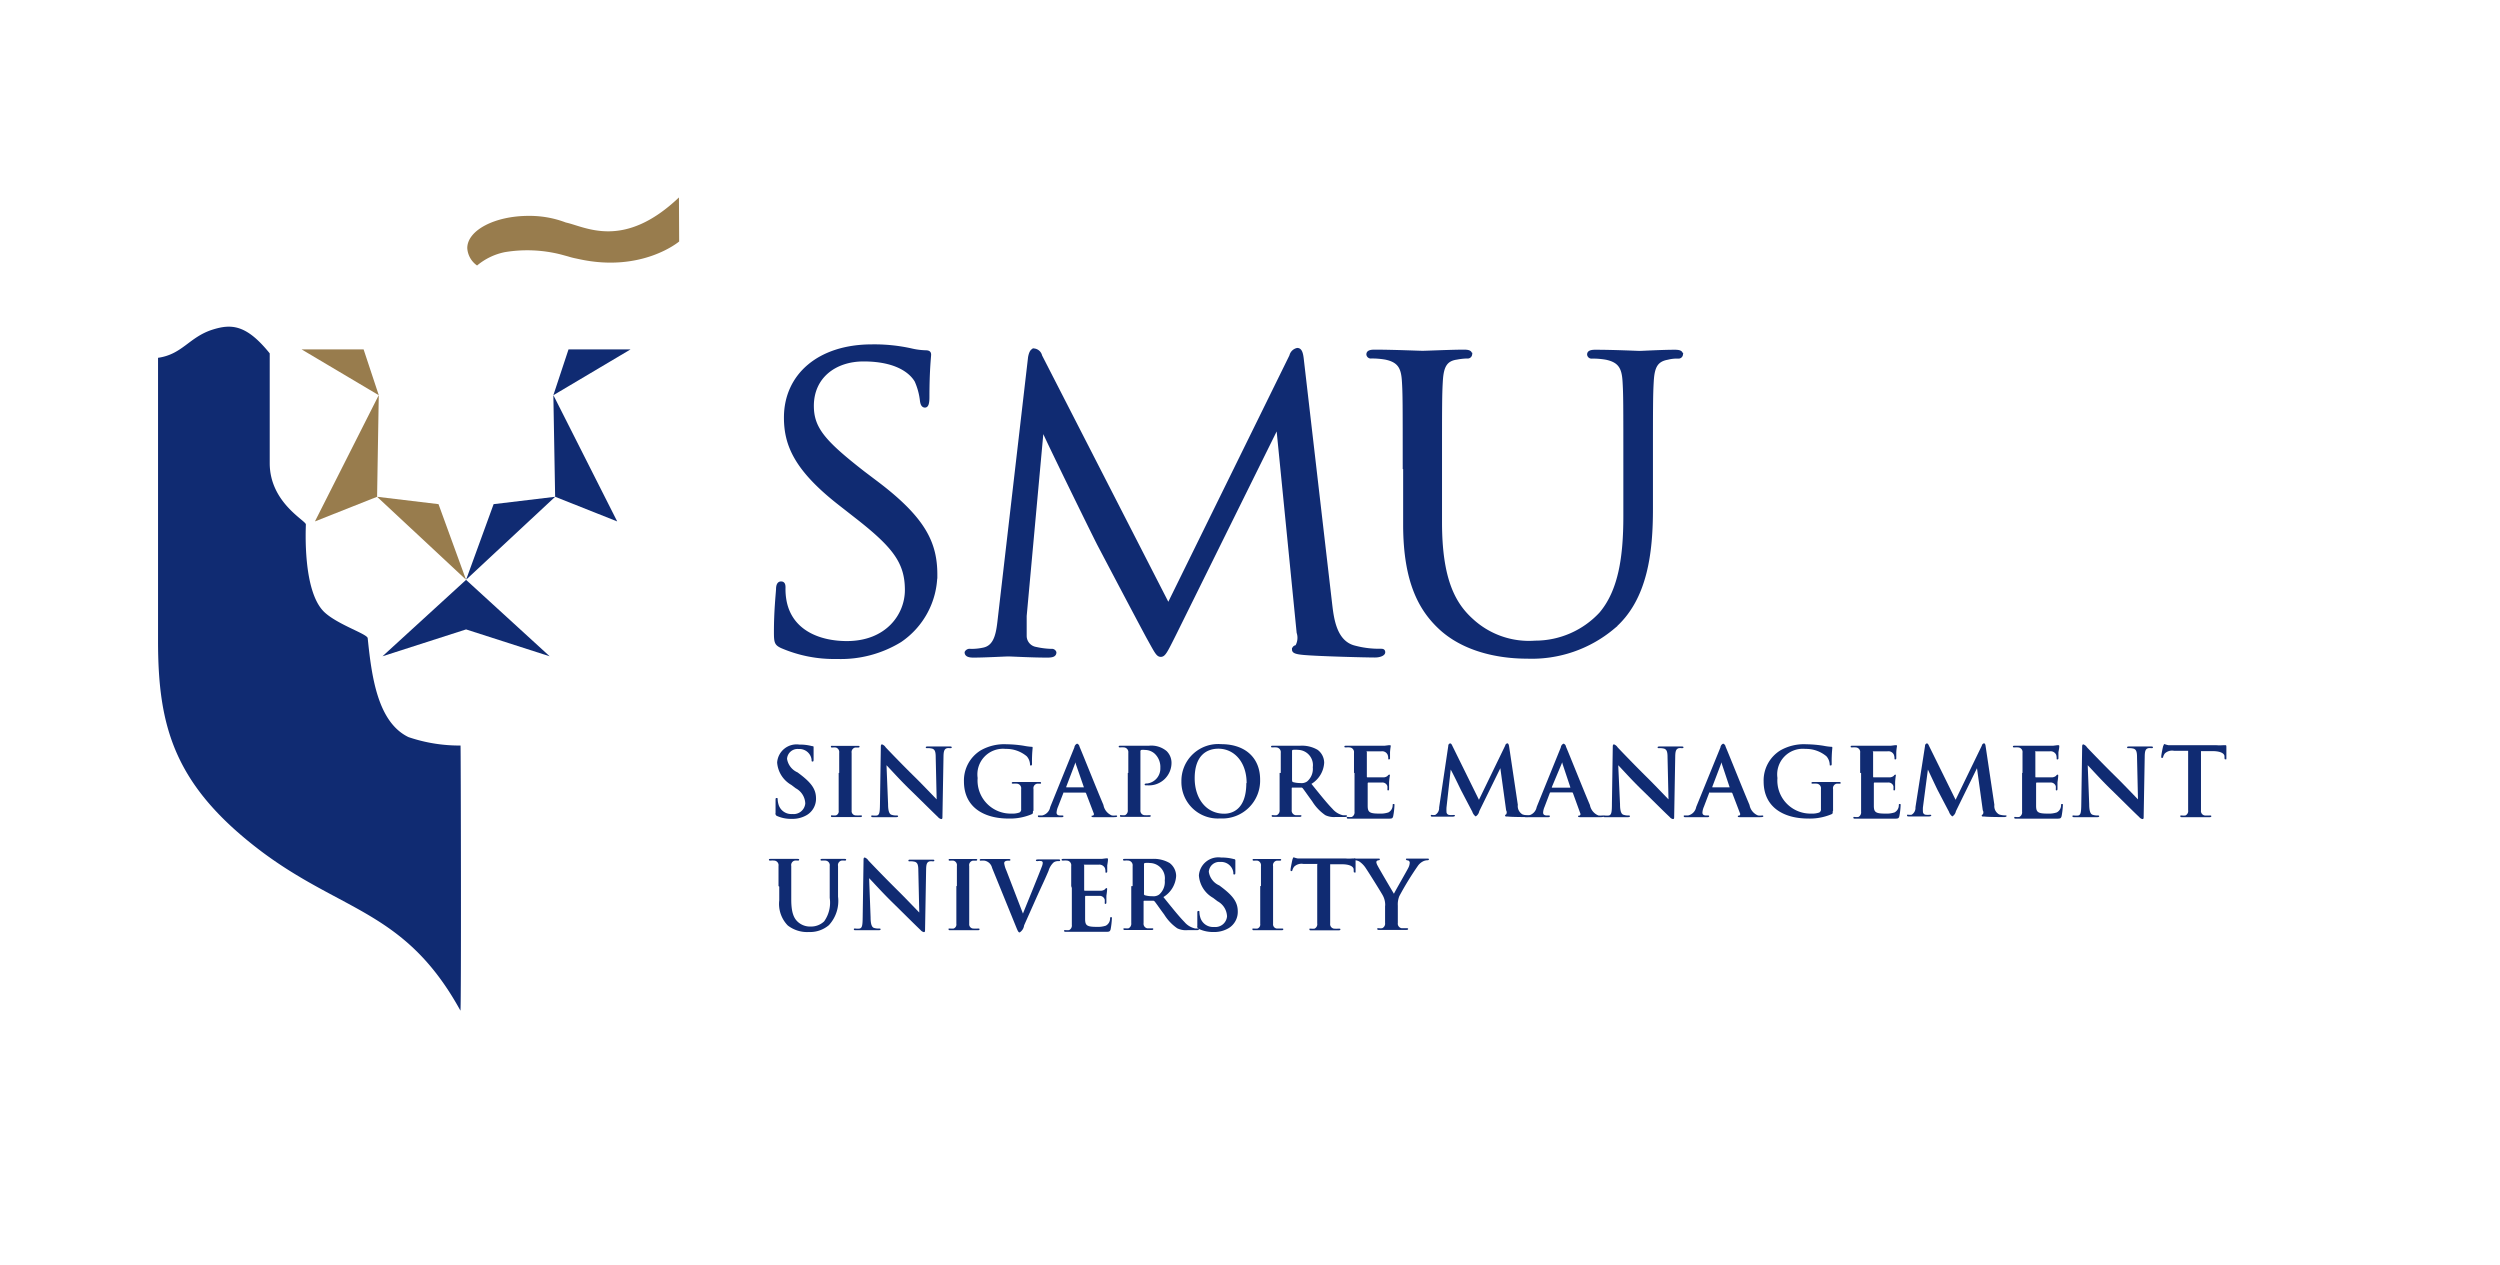 <svg id="Layer_1" data-name="Layer 1" xmlns="http://www.w3.org/2000/svg" viewBox="0 0 237.28 120.1"><defs><style>.cls-1{fill:none;}.cls-2,.cls-3{fill:#102b72;}.cls-2{stroke:#102b72;stroke-width:0.31px;}.cls-4{fill:#987c4d;}</style></defs><title>SMU_logo</title><rect class="cls-1" width="237.28" height="120.1"/><path class="cls-2" d="M371.91,242.91c-0.55-.26-0.59-0.41-0.59-1.43,0-1.89.16-3.39,0.2-4,0-.42.12-0.6,0.32-0.6s0.27,0.12.27,0.42a6.14,6.14,0,0,0,.12,1.39c0.59,2.79,3.21,3.85,5.86,3.85,3.8,0,5.66-2.6,5.66-5,0-2.6-1.15-4.11-4.55-6.79l-1.79-1.4c-4.2-3.28-5.14-5.62-5.14-8.18,0-4,3.17-6.79,8.2-6.79a16.21,16.21,0,0,1,3.68.37,6.72,6.72,0,0,0,1.39.19c0.31,0,.39.08,0.39,0.26s-0.16,1.44-.16,4c0,0.6-.08.87-0.27,0.87s-0.28-.19-0.32-0.49a6.39,6.39,0,0,0-.51-1.89c-0.24-.41-1.3-2-5-2-2.73,0-4.87,1.62-4.87,4.37,0,2.15,1.11,3.43,4.83,6.33l1.11,0.84c4.68,3.5,5.78,5.84,5.78,8.86a7.68,7.68,0,0,1-3.37,6.26,10.8,10.8,0,0,1-6,1.58A12.54,12.54,0,0,1,371.91,242.91Z" transform="translate(-297.71 -181.54)"/><path class="cls-2" d="M424,238.93c0.16,1.36.43,3.47,2.14,4a9,9,0,0,0,2.58.34c0.2,0,.31,0,0.31.18s-0.36.34-.83,0.34c-0.87,0-5.15-.11-6.61-0.23-0.91-.07-1.1-0.18-1.1-0.37a0.26,0.26,0,0,1,.28-0.26,1.64,1.64,0,0,0,.16-1.36L419,222.12h-0.11l-9.7,19.61c-0.83,1.66-1,2-1.31,2s-0.47-.38-1.23-1.74c-1-1.85-4.43-8.37-4.63-8.75-0.36-.68-4.8-9.73-5.23-10.75H396.6L395,240c0,0.6,0,1.28,0,1.92a1.22,1.22,0,0,0,1,1.17,7.69,7.69,0,0,0,1.5.19,0.29,0.29,0,0,1,.32.18c0,0.27-.24.34-0.72,0.34-1.46,0-3.36-.11-3.68-0.11s-2.25.11-3.32,0.11c-0.4,0-.68-0.08-0.68-0.34a0.37,0.37,0,0,1,.4-0.18,5.25,5.25,0,0,0,1.18-.11c1.31-.23,1.43-1.7,1.59-3.13l2.85-24.59c0.08-.41.2-0.68,0.43-0.68a0.71,0.71,0,0,1,.6.56L408.6,239l11.64-23.68a0.79,0.79,0,0,1,.6-0.6c0.28,0,.4.3,0.47,1Z" transform="translate(-297.71 -181.54)"/><path class="cls-2" d="M431,225.82c0-5.88,0-6.94-.08-8.15s-0.39-1.88-1.7-2.15a7.57,7.57,0,0,0-1.35-.11,0.27,0.27,0,0,1-.32-0.23c0-.22.2-0.3,0.63-0.3,1.78,0,4.2.11,4.55,0.11s2.73-.11,3.92-0.11c0.43,0,.63.07,0.63,0.3a0.27,0.27,0,0,1-.32.23,5.87,5.87,0,0,0-1,.11c-1.07.15-1.38,0.83-1.46,2.15s-0.08,2.26-.08,8.15v5.28c0,5.43,1.27,7.77,3,9.32a8,8,0,0,0,6,2.08,8.49,8.49,0,0,0,6.22-2.72c1.82-2.15,2.3-5.36,2.3-9.24v-4.71c0-5.88,0-6.94-.08-8.15s-0.4-1.88-1.7-2.15a7.48,7.48,0,0,0-1.34-.11,0.27,0.27,0,0,1-.32-0.23c0-.22.2-0.3,0.63-0.3,1.78,0,4,.11,4.2.11s2.14-.11,3.33-0.11c0.43,0,.63.07,0.63,0.3a0.27,0.27,0,0,1-.31.23,3.62,3.62,0,0,0-1,.11c-1.07.19-1.38,0.83-1.46,2.15s-0.08,2.26-.08,8.15v4c0,4.08-.48,8.6-3.64,11.28a12,12,0,0,1-8.16,2.79c-1.34,0-5.34-.15-8.15-2.68-1.94-1.77-3.45-4.41-3.45-9.91v-5.51Z" transform="translate(-297.71 -181.54)"/><polygon class="cls-3" points="52.17 62.29 44.24 55.04 44.24 55.03 44.24 55.04 44.23 55.03 44.23 55.04 36.3 62.29 44.23 59.74 44.24 59.74 52.17 62.29"/><polygon class="cls-3" points="44.24 55.02 46.85 47.85 52.69 47.15 44.24 55.02"/><polygon class="cls-3" points="58.58 49.49 52.69 47.15 52.52 37.5 58.58 49.49"/><polygon class="cls-3" points="53.96 33.16 59.85 33.16 52.52 37.51 53.96 33.16"/><polygon class="cls-4" points="44.23 55.02 41.62 47.85 35.79 47.15 44.23 55.02"/><polygon class="cls-4" points="29.89 49.49 35.79 47.15 35.95 37.5 29.89 49.49"/><polygon class="cls-4" points="34.51 33.16 28.62 33.16 35.95 37.51 34.51 33.16"/><path class="cls-4" d="M362.15,200.28c-5.26,5-8.87,2.78-10.73,2.38a9.64,9.64,0,0,0-3.54-.63c-3.21,0-5.82,1.37-5.82,3.06a2.17,2.17,0,0,0,.93,1.65,5.93,5.93,0,0,1,2.64-1.27h0a13,13,0,0,1,5.34.23l0.66,0.18h0a6.69,6.69,0,0,0,.74.19l0.28,0.06c6,1.32,9.52-1.67,9.52-1.67Z" transform="translate(-297.71 -181.54)"/><path class="cls-3" d="M341.42,252.3a15,15,0,0,1-4.94-.8c-2.94-1.42-3.5-5.78-3.87-9.38,0-.4-2.78-1.26-4.08-2.45-2.12-1.94-1.79-8-1.79-8.36s-3.43-2.07-3.43-5.81c0-1.58,0-10.42,0-10.42-2.23-2.77-3.66-2.81-5.44-2.25-2.21.71-2.85,2.34-5.16,2.67,0,0.51,0,26.85,0,26.85,0,8.12,1.49,13.72,9.81,20,7.71,5.78,13.68,5.64,18.89,15.11C341.5,277.58,341.45,252.3,341.42,252.3Z" transform="translate(-297.71 -181.54)"/><path class="cls-3" d="M371.49,259a0.25,0.25,0,0,1-.17-0.31c0-.5,0-1,0-1.18s0-.23.11-0.23,0.09,0.08.09,0.15a2,2,0,0,0,.08.46,1.26,1.26,0,0,0,1.31.91,1.11,1.11,0,0,0,1.23-1,1.7,1.7,0,0,0-.9-1.44l-0.42-.32a2.67,2.67,0,0,1-1.35-2.13,1.85,1.85,0,0,1,2.11-1.7,4.47,4.47,0,0,1,1.22.15c0.08,0,.13,0,0.13.11s0,0.38,0,1.08c0,0.2,0,.27-0.1.27s-0.09-.06-0.09-0.16a1.1,1.1,0,0,0-.24-0.59,1.17,1.17,0,0,0-1-.44,1,1,0,0,0-1.09.93,1.69,1.69,0,0,0,1,1.29l0.25,0.19c1.1,0.84,1.5,1.44,1.5,2.29a1.8,1.8,0,0,1-.86,1.56,2.68,2.68,0,0,1-1.45.37A3.23,3.23,0,0,1,371.49,259Z" transform="translate(-297.71 -181.54)"/><path class="cls-3" d="M377.36,254.9c0-1.37,0-1.62,0-1.91a0.45,0.45,0,0,0-.31-0.5,1.31,1.31,0,0,0-.33,0c-0.09,0-.15,0-0.15-0.09s0.07-.07.22-0.07l1.19,0,1.12,0c0.12,0,.19,0,0.19.07s-0.05.09-.14,0.09l-0.27,0a0.44,0.44,0,0,0-.34.51c0,0.29,0,.54,0,1.91v1.58c0,0.87,0,1.58,0,2a0.4,0.4,0,0,0,.37.44,3.76,3.76,0,0,0,.46,0c0.1,0,.15,0,0.15.07s-0.07.09-.18,0.09c-0.6,0-1.18,0-1.43,0l-1.15,0c-0.12,0-.18,0-0.18-0.09s0-.07.14-0.07a1.48,1.48,0,0,0,.33,0,0.4,0.4,0,0,0,.26-0.45c0-.37,0-1.09,0-2V254.9Z" transform="translate(-297.71 -181.54)"/><path class="cls-3" d="M382,257.87c0,0.7.14,0.94,0.32,1a1.39,1.39,0,0,0,.47.07c0.1,0,.16,0,0.16.07s-0.08.09-.21,0.09c-0.59,0-1,0-1.14,0s-0.51,0-1,0c-0.12,0-.2,0-0.2-0.09s0.06-.07.14-0.07a1.61,1.61,0,0,0,.41,0c0.24-.07.27-0.33,0.28-1.12l0.08-5.32c0-.18,0-0.31.12-0.31a0.68,0.68,0,0,1,.34.28c0.11,0.12,1.5,1.58,2.84,2.89,0.62,0.61,1.86,1.91,2,2.05h0l-0.09-4c0-.55-0.09-0.72-0.31-0.81a1.5,1.5,0,0,0-.48-0.05c-0.11,0-.15,0-0.15-0.08s0.1-.08.24-0.08c0.48,0,.91,0,1.11,0s0.45,0,.9,0c0.12,0,.21,0,0.21.08s-0.06.08-.17,0.08a1.05,1.05,0,0,0-.27,0c-0.25.07-.33,0.26-0.34,0.77l-0.1,5.68c0,0.2,0,.28-0.12.28a0.56,0.56,0,0,1-.31-0.2c-0.57-.54-1.75-1.72-2.7-2.64s-2-2.1-2.18-2.27h0Z" transform="translate(-297.71 -181.54)"/><path class="cls-3" d="M395.75,258.5c0,0.24,0,.26-0.12.32a5.26,5.26,0,0,1-2.2.41c-2.24,0-4.23-1-4.23-3.53a3.35,3.35,0,0,1,1.59-2.94,4.5,4.5,0,0,1,2.46-.58,11.17,11.17,0,0,1,1.62.14,6.08,6.08,0,0,0,.72.1c0.11,0,.13,0,0.13.11a12.05,12.05,0,0,0-.06,1.47c0,0.14,0,.19-0.1.19s-0.08,0-.09-0.12a1.24,1.24,0,0,0-.31-0.75,3,3,0,0,0-2-.7,2.43,2.43,0,0,0-2.66,2.76,3.14,3.14,0,0,0,3.18,3.38,2.07,2.07,0,0,0,.78-0.1,0.32,0.32,0,0,0,.17-0.33v-0.84c0-.45,0-0.79,0-1.06a0.44,0.44,0,0,0-.39-0.51,2.11,2.11,0,0,0-.36,0c-0.08,0-.14,0-0.14-0.07s0.06-.09.19-0.09l1.33,0,1.07,0c0.12,0,.19,0,0.19.09s-0.06.07-.12,0.07l-0.25,0a0.43,0.43,0,0,0-.35.51c0,0.27,0,.63,0,1.08v1Z" transform="translate(-297.71 -181.54)"/><path class="cls-3" d="M398.71,256.75a0.08,0.08,0,0,0-.08.07l-0.5,1.29a1.7,1.7,0,0,0-.14.55c0,0.16.08,0.28,0.37,0.28h0.14c0.11,0,.14,0,0.14.07s-0.05.09-.16,0.09l-1,0c-0.1,0-.6,0-1.08,0-0.12,0-.18,0-0.18-0.09s0-.07.11-0.07l0.28,0a1,1,0,0,0,.78-0.81l2.29-5.65a0.45,0.45,0,0,1,.26-0.36,0.36,0.36,0,0,1,.23.29c0.22,0.49,1.68,4.16,2.27,5.53a1.32,1.32,0,0,0,.8,1,1.94,1.94,0,0,0,.38,0c0.07,0,.12,0,0.12.07s-0.08.09-.42,0.09-1,0-1.73,0c-0.17,0-.28,0-0.28-0.07s0-.07.13-0.08a0.15,0.15,0,0,0,.08-0.21l-0.73-1.91a0.09,0.09,0,0,0-.09-0.06h-2Zm1.87-.45a0,0,0,0,0,0-.05L399.8,254a0.09,0.09,0,0,0,0-.08,0.09,0.09,0,0,0-.05.08l-0.84,2.21s0,0.06,0,.06h1.68Z" transform="translate(-297.71 -181.54)"/><path class="cls-3" d="M404.8,254.9c0-1.37,0-1.62,0-1.91a0.45,0.45,0,0,0-.39-0.51,2,2,0,0,0-.36,0c-0.1,0-.16,0-0.16-0.08s0.06-.08.2-0.08l1.32,0,1.33,0a2.26,2.26,0,0,1,1.7.51,1.56,1.56,0,0,1,.46,1.07,2.14,2.14,0,0,1-2.25,2.18h-0.19a0.1,0.1,0,0,1-.11-0.08c0-.07.06-0.1,0.26-0.1a1.43,1.43,0,0,0,1.23-1.48,1.73,1.73,0,0,0-.54-1.35,1.38,1.38,0,0,0-.92-0.35,1.3,1.3,0,0,0-.36,0,0.16,0.16,0,0,0-.07.17v3.6c0,0.83,0,1.54,0,1.93a0.43,0.43,0,0,0,.36.49,3.79,3.79,0,0,0,.47,0c0.1,0,.15,0,0.15.07s-0.07.09-.17,0.09c-0.6,0-1.18,0-1.42,0l-1.15,0c-0.12,0-.18,0-0.18-0.09s0-.07.15-0.07a1.49,1.49,0,0,0,.33,0,0.48,0.48,0,0,0,.26-0.5c0-.38,0-1.09,0-1.92V254.9Z" transform="translate(-297.71 -181.54)"/><path class="cls-3" d="M409.84,255.7a3.49,3.49,0,0,1,3.78-3.53c2.28,0,3.69,1.3,3.69,3.36a3.59,3.59,0,0,1-3.79,3.69A3.46,3.46,0,0,1,409.84,255.7Zm6.19,0.17c0-2-1.18-3.27-2.68-3.27-1.05,0-2.25.58-2.25,2.81,0,1.87,1.05,3.36,2.81,3.36C414.55,258.77,416,258.47,416,255.87Z" transform="translate(-297.71 -181.54)"/><path class="cls-3" d="M419.27,254.9c0-1.37,0-1.62,0-1.91a0.45,0.45,0,0,0-.4-0.51,1.91,1.91,0,0,0-.36,0c-0.1,0-.16,0-0.16-0.08s0.06-.08.2-0.08c0.48,0,1.06,0,1.25,0l1.29,0a2.94,2.94,0,0,1,1.68.39,1.54,1.54,0,0,1,.62,1.23,2.51,2.51,0,0,1-1.21,2c0.81,1,1.45,1.81,2,2.37a1.84,1.84,0,0,0,1,.61l0.26,0c0.07,0,.11,0,0.11.07s-0.06.09-.18,0.09h-0.87a1.89,1.89,0,0,1-1-.17,4.37,4.37,0,0,1-1.25-1.32c-0.37-.5-0.79-1.11-0.9-1.24a0.19,0.19,0,0,0-.17-0.06l-0.8,0a0.06,0.06,0,0,0-.07.07v0.13c0,0.84,0,1.55,0,1.92a0.44,0.44,0,0,0,.36.5l0.45,0c0.07,0,.11,0,0.11.07s-0.06.09-.19,0.09l-1.34,0-1.11,0c-0.12,0-.18,0-0.18-0.09s0-.07.15-0.07a1.46,1.46,0,0,0,.33,0,0.48,0.48,0,0,0,.27-0.5c0-.38,0-1.09,0-1.92V254.9Zm1.08,0.71a0.14,0.14,0,0,0,.08.16,2.5,2.5,0,0,0,.69.09,0.92,0.92,0,0,0,.65-0.15,1.57,1.57,0,0,0,.54-1.35,1.45,1.45,0,0,0-1.4-1.65,2.15,2.15,0,0,0-.49,0,0.11,0.11,0,0,0-.08.13v2.74Z" transform="translate(-297.71 -181.54)"/><path class="cls-3" d="M426.22,254.9c0-1.37,0-1.62,0-1.91a0.45,0.45,0,0,0-.39-0.51,2,2,0,0,0-.36,0c-0.1,0-.16,0-0.16-0.08s0.06-.08.2-0.08h0.74l0.58,0h2.29l0.39-.05a1,1,0,0,1,.14,0s0.06,0,.06.08a5.87,5.87,0,0,0-.07.58c0,0.09,0,.49,0,0.59a0.1,0.1,0,0,1-.09.1c-0.06,0-.08,0-0.08-0.13a0.89,0.89,0,0,0-.06-0.32,0.57,0.57,0,0,0-.61-0.32c-0.16,0-1.12,0-1.3,0s-0.06,0-.06.09v2.28c0,0.06,0,.1.06,0.1,0.2,0,1.25,0,1.47,0a0.64,0.64,0,0,0,.44-0.14,0.26,0.26,0,0,1,.15-0.12,0.06,0.06,0,0,1,.07.07,6.18,6.18,0,0,0-.08.66c0,0.18,0,.54,0,0.6s0,0.17-.08.17a0.07,0.07,0,0,1-.08-0.08,2.07,2.07,0,0,0,0-.32,0.49,0.49,0,0,0-.51-0.35c-0.17,0-1.08,0-1.3,0,0,0-.06,0-0.06.09v0.71c0,0.31,0,1.13,0,1.4,0,0.62.17,0.75,1.1,0.75a2.37,2.37,0,0,0,.86-0.11,0.76,0.76,0,0,0,.41-0.67c0-.1,0-0.13.1-0.13s0.07,0.07.07,0.16a6.63,6.63,0,0,1-.12,1c-0.06.23-.14,0.23-0.49,0.23-0.69,0-1.19,0-1.58,0l-1,0h-0.52l-0.63,0c-0.12,0-.18,0-0.18-0.09s0-.07.14-0.07a1.49,1.49,0,0,0,.33,0,0.48,0.48,0,0,0,.26-0.5c0-.38,0-1.09,0-1.92V254.9Z" transform="translate(-297.71 -181.54)"/><path class="cls-3" d="M435.17,252.33a0.22,0.22,0,0,1,.16-0.23c0.07,0,.13,0,0.25.28l2.5,5.07,2.49-5.14a0.27,0.27,0,0,1,.2-0.22c0.08,0,.14.09,0.17,0.28l0.83,5.56a0.91,0.91,0,0,0,.45.91,1.82,1.82,0,0,0,.57.09c0.08,0,.14,0,0.14.06s-0.11.1-.24,0.1-1.49,0-1.86-.05c-0.21,0-.27,0-0.27-0.1a0.12,0.12,0,0,1,.1-0.1,0.37,0.37,0,0,0,0-.39l-0.55-4h0l-2,4.08a0.74,0.74,0,0,1-.34.5,0.86,0.86,0,0,1-.32-0.45c-0.22-.41-0.94-1.79-1.05-2s-0.63-1.32-1-2h0L435,258.18a3.66,3.66,0,0,0,0,.42,0.29,0.29,0,0,0,.27.29,1.76,1.76,0,0,0,.39,0c0.07,0,.14,0,0.14.06s-0.08.1-.22,0.1c-0.38,0-.79,0-1,0l-0.91,0c-0.09,0-.16,0-0.16-0.1s0.05-.06.14-0.06a1.17,1.17,0,0,0,.27,0,0.76,0.76,0,0,0,.38-0.71Z" transform="translate(-297.71 -181.54)"/><path class="cls-3" d="M444.88,256.75a0.08,0.08,0,0,0-.08.07l-0.49,1.29a1.63,1.63,0,0,0-.14.55c0,0.16.08,0.28,0.37,0.28h0.13c0.11,0,.14,0,0.14.07s-0.06.09-.16,0.09l-1,0c-0.1,0-.6,0-1.08,0-0.12,0-.18,0-0.18-0.09s0-.07.11-0.07l0.28,0a1,1,0,0,0,.78-0.81l2.29-5.65a0.44,0.44,0,0,1,.26-0.36,0.35,0.35,0,0,1,.23.29c0.22,0.49,1.68,4.16,2.27,5.53a1.33,1.33,0,0,0,.81,1,1.94,1.94,0,0,0,.38,0c0.07,0,.12,0,0.12.07s-0.08.09-.42,0.09-1,0-1.73,0c-0.16,0-.28,0-0.28-0.07s0-.07.13-0.08a0.15,0.15,0,0,0,.08-0.21L447,256.81a0.09,0.09,0,0,0-.09-0.06h-2Zm1.87-.45a0,0,0,0,0,0-.05L446,254a0.09,0.09,0,0,0,0-.08,0.1,0.1,0,0,0-.06.08L445,256.24s0,0.06,0,.06h1.68Z" transform="translate(-297.71 -181.54)"/><path class="cls-3" d="M451.47,257.87c0,0.7.14,0.94,0.32,1a1.39,1.39,0,0,0,.47.07c0.1,0,.15,0,0.15.07s-0.08.09-.21,0.09c-0.59,0-1,0-1.13,0s-0.51,0-1,0c-0.12,0-.2,0-0.2-0.09s0.05-.07.14-0.07a1.59,1.59,0,0,0,.41,0c0.24-.07.28-0.33,0.28-1.12l0.08-5.32c0-.18,0-0.31.12-0.31a0.69,0.69,0,0,1,.34.28c0.11,0.12,1.5,1.58,2.83,2.89,0.62,0.61,1.86,1.91,2,2.05h0l-0.09-4c0-.55-0.09-0.72-0.31-0.81a1.49,1.49,0,0,0-.48-0.05c-0.11,0-.15,0-0.15-0.08s0.1-.08.24-0.08c0.47,0,.91,0,1.1,0s0.45,0,.9,0c0.12,0,.21,0,0.21.08s-0.05.08-.17,0.08a1,1,0,0,0-.27,0c-0.25.07-.33,0.26-0.34,0.77l-0.1,5.68c0,0.2,0,.28-0.12.28a0.54,0.54,0,0,1-.31-0.2c-0.58-.54-1.75-1.72-2.7-2.64s-2-2.1-2.18-2.27h0Z" transform="translate(-297.71 -181.54)"/><path class="cls-3" d="M460,256.75a0.08,0.08,0,0,0-.08.07l-0.49,1.29a1.65,1.65,0,0,0-.14.55c0,0.16.08,0.28,0.36,0.28h0.14c0.11,0,.14,0,0.14.07s-0.06.09-.16,0.09l-1,0c-0.1,0-.6,0-1.08,0-0.12,0-.17,0-0.17-0.09s0-.07.11-0.07l0.29,0a1,1,0,0,0,.78-0.81l2.3-5.65a0.44,0.44,0,0,1,.26-0.36,0.36,0.36,0,0,1,.23.29c0.22,0.49,1.68,4.16,2.27,5.53a1.32,1.32,0,0,0,.81,1,1.93,1.93,0,0,0,.38,0c0.07,0,.12,0,0.12.07s-0.08.09-.42,0.09-1,0-1.73,0c-0.16,0-.27,0-0.27-0.07s0-.07.13-0.08a0.15,0.15,0,0,0,.08-0.21l-0.73-1.91a0.09,0.09,0,0,0-.09-0.06h-2Zm1.87-.45a0,0,0,0,0,0-.05L461.12,254a0.09,0.09,0,0,0,0-.08,0.09,0.09,0,0,0-.05.08l-0.84,2.21s0,0.06,0,.06h1.68Z" transform="translate(-297.71 -181.54)"/><path class="cls-3" d="M471.66,258.5c0,0.24,0,.26-0.12.32a5.27,5.27,0,0,1-2.21.41c-2.24,0-4.23-1-4.23-3.53a3.35,3.35,0,0,1,1.59-2.94,4.51,4.51,0,0,1,2.46-.58,11.22,11.22,0,0,1,1.62.14,6.05,6.05,0,0,0,.72.1c0.11,0,.13,0,0.13.11a12,12,0,0,0-.06,1.47c0,0.14,0,.19-0.1.19s-0.08,0-.09-0.12a1.26,1.26,0,0,0-.31-0.75,3,3,0,0,0-2-.7,2.43,2.43,0,0,0-2.65,2.76,3.14,3.14,0,0,0,3.18,3.38,2.08,2.08,0,0,0,.78-0.1,0.32,0.32,0,0,0,.17-0.33v-0.84c0-.45,0-0.79,0-1.06a0.44,0.44,0,0,0-.4-0.51,2,2,0,0,0-.36,0c-0.08,0-.14,0-0.14-0.07s0.06-.09.19-0.09l1.33,0,1.07,0c0.12,0,.18,0,0.18.09s-0.06.07-.12,0.07l-0.25,0a0.43,0.43,0,0,0-.35.51c0,0.27,0,.63,0,1.08v1Z" transform="translate(-297.71 -181.54)"/><path class="cls-3" d="M474.26,254.9c0-1.37,0-1.62,0-1.91a0.44,0.44,0,0,0-.39-0.51,2,2,0,0,0-.36,0c-0.1,0-.15,0-0.15-0.08s0.06-.08.2-0.08h0.74l0.58,0h2.29l0.39-.05a1,1,0,0,1,.14,0s0.06,0,.06.08a4.76,4.76,0,0,0-.07.58c0,0.09,0,.49,0,0.59a0.1,0.1,0,0,1-.09.1c-0.06,0-.08,0-0.08-0.13a1,1,0,0,0-.06-0.32,0.57,0.57,0,0,0-.61-0.32c-0.15,0-1.12,0-1.3,0s-0.06,0-.06.09v2.28c0,0.06,0,.1.06,0.1s1.25,0,1.46,0a0.65,0.65,0,0,0,.44-0.14,0.25,0.25,0,0,1,.14-0.12,0.06,0.06,0,0,1,.06.07,6.19,6.19,0,0,0-.07.66c0,0.18,0,.54,0,0.6s0,0.17-.08.17a0.07,0.07,0,0,1-.08-0.08,2.36,2.36,0,0,0,0-.32,0.49,0.49,0,0,0-.51-0.35c-0.17,0-1.08,0-1.3,0,0,0-.05,0-0.05.09v0.71c0,0.31,0,1.13,0,1.4,0,0.62.17,0.75,1.1,0.75a2.39,2.39,0,0,0,.86-0.11,0.76,0.76,0,0,0,.41-0.67c0-.1,0-0.13.1-0.13s0.07,0.07.07,0.16a6.51,6.51,0,0,1-.12,1c-0.06.23-.15,0.23-0.49,0.23-0.69,0-1.19,0-1.58,0l-0.95,0h-0.53l-0.63,0c-0.12,0-.18,0-0.18-0.09s0-.07.14-0.07a1.46,1.46,0,0,0,.33,0,0.48,0.48,0,0,0,.26-0.5c0-.38,0-1.09,0-1.92V254.9Z" transform="translate(-297.71 -181.54)"/><path class="cls-3" d="M480.42,252.33a0.23,0.23,0,0,1,.16-0.23c0.07,0,.12,0,0.24.28l2.5,5.07,2.49-5.14a0.27,0.27,0,0,1,.2-0.22c0.08,0,.14.09,0.16,0.28l0.83,5.56a0.91,0.91,0,0,0,.45.91,1.82,1.82,0,0,0,.57.09c0.08,0,.14,0,0.14.06s-0.11.1-.24,0.1-1.49,0-1.86-.05c-0.21,0-.26,0-0.26-0.1a0.12,0.12,0,0,1,.1-0.1,0.37,0.37,0,0,0,0-.39l-0.55-4h0l-2,4.08a0.75,0.75,0,0,1-.34.5,0.9,0.9,0,0,1-.32-0.45c-0.22-.41-0.94-1.79-1.05-2s-0.63-1.32-.95-2h0l-0.47,3.58a3.08,3.08,0,0,0,0,.42,0.29,0.29,0,0,0,.27.29,1.72,1.72,0,0,0,.38,0c0.07,0,.14,0,0.14.06s-0.09.1-.22,0.1c-0.38,0-.79,0-1,0l-0.91,0c-0.09,0-.17,0-0.17-0.1s0.06-.06.15-0.06a1.2,1.2,0,0,0,.28,0,0.75,0.75,0,0,0,.37-0.71Z" transform="translate(-297.71 -181.54)"/><path class="cls-3" d="M489.67,254.9c0-1.37,0-1.62,0-1.91a0.44,0.44,0,0,0-.39-0.51,2,2,0,0,0-.36,0c-0.1,0-.16,0-0.16-0.08s0.07-.08.2-0.08h0.74l0.58,0h2.29l0.39-.05a0.89,0.89,0,0,1,.14,0s0.06,0,.06.08,0,0.17-.08.58c0,0.09,0,.49,0,0.59a0.1,0.1,0,0,1-.09.1c-0.07,0-.08,0-0.08-0.13a1,1,0,0,0-.05-0.32,0.58,0.58,0,0,0-.61-0.32c-0.16,0-1.12,0-1.3,0s-0.06,0-.06.09v2.28c0,0.06,0,.1.06,0.1s1.25,0,1.46,0a0.65,0.65,0,0,0,.44-0.14,0.25,0.25,0,0,1,.15-0.12,0.06,0.06,0,0,1,.06.07c0,0.05,0,.2-0.07.66,0,0.18,0,.54,0,0.6s0,0.17-.08.17a0.07,0.07,0,0,1-.08-0.08,2.86,2.86,0,0,0,0-.32,0.5,0.5,0,0,0-.51-0.35c-0.17,0-1.08,0-1.3,0,0,0-.06,0-0.06.09v0.71c0,0.31,0,1.13,0,1.4,0,0.62.17,0.75,1.1,0.75a2.36,2.36,0,0,0,.86-0.11,0.77,0.77,0,0,0,.41-0.67c0-.1,0-0.13.1-0.13s0.07,0.07.07,0.16a7.32,7.32,0,0,1-.12,1c-0.07.23-.15,0.23-0.5,0.23-0.69,0-1.19,0-1.58,0l-1,0H489.7l-0.63,0c-0.12,0-.18,0-0.18-0.09s0-.07.14-0.07a1.47,1.47,0,0,0,.33,0,0.48,0.48,0,0,0,.27-0.5c0-.38,0-1.09,0-1.92V254.9Z" transform="translate(-297.71 -181.54)"/><path class="cls-3" d="M496,257.87c0,0.7.14,0.94,0.32,1a1.4,1.4,0,0,0,.47.07c0.1,0,.16,0,0.16.07s-0.08.09-.21,0.09c-0.59,0-1,0-1.13,0s-0.51,0-1,0c-0.12,0-.2,0-0.2-0.09s0.05-.07.15-0.07a1.61,1.61,0,0,0,.41,0c0.24-.07.27-0.33,0.28-1.12l0.08-5.32c0-.18,0-0.31.12-0.31a0.69,0.69,0,0,1,.34.28c0.11,0.12,1.5,1.58,2.84,2.89,0.62,0.61,1.86,1.91,2,2.05h0l-0.09-4c0-.55-0.09-0.72-0.31-0.81a1.5,1.5,0,0,0-.49-0.05c-0.11,0-.14,0-0.14-0.08s0.1-.08.24-0.08c0.47,0,.92,0,1.11,0s0.45,0,.89,0c0.12,0,.21,0,0.21.08s-0.05.08-.17,0.08a1,1,0,0,0-.27,0c-0.26.07-.33,0.26-0.34,0.77l-0.1,5.68c0,0.2,0,.28-0.12.28a0.55,0.55,0,0,1-.31-0.2c-0.58-.54-1.75-1.72-2.7-2.64s-2-2.1-2.18-2.27h0Z" transform="translate(-297.71 -181.54)"/><path class="cls-3" d="M505.42,252.8l-1.36,0a1,1,0,0,0-.89.26,1.09,1.09,0,0,0-.15.31,0.11,0.11,0,0,1-.1.11c-0.06,0-.08,0-0.08-0.15s0.17-1,.19-1,0.05-.17.11-0.17a2.22,2.22,0,0,0,.39.11c0.26,0,.61,0,0.92,0h3.62a4.39,4.39,0,0,0,.63,0l0.25,0c0.06,0,.07.05,0.07,0.19s0,0.81,0,1,0,0.15-.08.15-0.09,0-.1-0.18v-0.1c0-.23-0.26-0.48-1.08-0.5l-1.15,0v3.69c0,0.83,0,1.54,0,1.93a0.43,0.43,0,0,0,.36.49,3.83,3.83,0,0,0,.47,0c0.1,0,.15,0,0.15.07s-0.07.09-.17,0.09c-0.6,0-1.18,0-1.43,0l-1.16,0c-0.12,0-.18,0-0.18-0.09s0-.07.15-0.07a1.46,1.46,0,0,0,.33,0,0.46,0.46,0,0,0,.26-0.5c0-.38,0-1.09,0-1.92V252.8Z" transform="translate(-297.71 -181.54)"/><path class="cls-3" d="M371.6,265.64c0-1.37,0-1.62,0-1.91a0.44,0.44,0,0,0-.39-0.51,1.78,1.78,0,0,0-.36,0c-0.1,0-.16,0-0.16-0.08s0.06-.08.2-0.08l1.34,0,1.13,0c0.13,0,.2,0,0.2.08s-0.06.08-.15,0.08a1.29,1.29,0,0,0-.26,0,0.43,0.43,0,0,0-.34.51c0,0.29,0,.54,0,1.91v1.26c0,1.3.26,1.85,0.71,2.21a1.73,1.73,0,0,0,1.15.37,1.8,1.8,0,0,0,1.26-.49,3.06,3.06,0,0,0,.53-2.23v-1.12c0-1.37,0-1.62,0-1.91a0.44,0.44,0,0,0-.39-0.51,1.68,1.68,0,0,0-.33,0c-0.1,0-.15,0-0.15-0.08s0.06-.08.19-0.08c0.47,0,1,0,1.05,0l1,0c0.13,0,.19,0,0.19.08s-0.06.08-.16,0.08a1.29,1.29,0,0,0-.27,0,0.43,0.43,0,0,0-.34.51c0,0.29,0,.54,0,1.91v1a3.38,3.38,0,0,1-.87,2.71,2.77,2.77,0,0,1-1.9.65,3,3,0,0,1-2-.62,2.93,2.93,0,0,1-.81-2.38v-1.31Z" transform="translate(-297.71 -181.54)"/><path class="cls-3" d="M380.34,268.61c0,0.7.14,0.94,0.32,1a1.45,1.45,0,0,0,.47.06c0.1,0,.16,0,0.16.07s-0.08.09-.21,0.09c-0.59,0-1,0-1.13,0s-0.51,0-1,0c-0.12,0-.2,0-0.2-0.09s0.06-.07.15-0.07a1.59,1.59,0,0,0,.41,0c0.24-.07.27-0.33,0.28-1.11l0.08-5.33c0-.18,0-0.3.12-0.3a0.69,0.69,0,0,1,.34.28c0.11,0.12,1.5,1.58,2.83,2.89,0.62,0.61,1.86,1.91,2,2.05h0l-0.09-4c0-.55-0.09-0.72-0.31-0.81a1.49,1.49,0,0,0-.49-0.05c-0.11,0-.14,0-0.14-0.08s0.1-.08.24-0.08c0.47,0,.91,0,1.11,0s0.45,0,.9,0c0.12,0,.21,0,0.21.08s-0.06.08-.17,0.08a1,1,0,0,0-.27,0c-0.26.07-.33,0.26-0.34,0.76l-0.1,5.68c0,0.2,0,.28-0.12.28a0.58,0.58,0,0,1-.31-0.2c-0.57-.54-1.75-1.72-2.7-2.65s-2-2.1-2.18-2.27h0Z" transform="translate(-297.71 -181.54)"/><path class="cls-3" d="M388.53,265.64c0-1.37,0-1.62,0-1.91a0.44,0.44,0,0,0-.31-0.5,1.21,1.21,0,0,0-.33,0c-0.09,0-.14,0-0.14-0.09s0.07-.07.22-0.07l1.19,0,1.11,0c0.12,0,.19,0,0.19.07s-0.05.09-.15,0.09l-0.27,0a0.43,0.43,0,0,0-.34.51c0,0.29,0,.54,0,1.91v1.58c0,0.87,0,1.59,0,2a0.4,0.4,0,0,0,.37.44,4.2,4.2,0,0,0,.46,0c0.1,0,.15,0,0.15.07s-0.07.09-.17,0.09c-0.6,0-1.18,0-1.43,0l-1.15,0c-0.12,0-.19,0-0.19-0.09s0-.07.15-0.07a1.64,1.64,0,0,0,.33,0,0.41,0.41,0,0,0,.26-0.45c0-.38,0-1.09,0-2v-1.58Z" transform="translate(-297.71 -181.54)"/><path class="cls-3" d="M391.87,263.91a0.9,0.9,0,0,0-.7-0.68,1.39,1.39,0,0,0-.36,0c-0.08,0-.11,0-0.11-0.08s0.1-.08.24-0.08l1.33,0c0.23,0,.67,0,1.13,0,0.11,0,.21,0,0.21.08s-0.05.08-.14,0.08a0.64,0.64,0,0,0-.36.06,0.22,0.22,0,0,0-.09.19,2.6,2.6,0,0,0,.21.69l1.57,4.08h0c0.4-1,1.58-3.88,1.8-4.48a1.08,1.08,0,0,0,.08-0.33,0.17,0.17,0,0,0-.12-0.17,1.18,1.18,0,0,0-.37,0c-0.08,0-.16,0-0.16-0.07s0.08-.09.25-0.09c0.46,0,.84,0,1,0l0.86,0c0.12,0,.19,0,0.19.08s-0.06.08-.15,0.08a0.79,0.79,0,0,0-.45.11,1.72,1.72,0,0,0-.5.81c-0.36.85-.6,1.33-1.1,2.44l-1.22,2.74a0.93,0.93,0,0,1-.42.67c-0.12,0-.18-0.13-0.35-0.55Z" transform="translate(-297.71 -181.54)"/><path class="cls-3" d="M399.38,265.64c0-1.37,0-1.62,0-1.91a0.44,0.44,0,0,0-.39-0.51,1.79,1.79,0,0,0-.36,0c-0.1,0-.16,0-0.16-0.08s0.06-.08.2-0.08h0.74l0.58,0h2.29l0.39-.05a0.89,0.89,0,0,1,.15,0s0.05,0,.05.08,0,0.17-.07.59c0,0.09,0,.49,0,0.59a0.1,0.1,0,0,1-.09.1c-0.07,0-.08,0-0.08-0.12a1,1,0,0,0-.05-0.32,0.58,0.58,0,0,0-.61-0.32c-0.16,0-1.12,0-1.3,0s-0.06,0-.06.09v2.28c0,0.06,0,.1.06,0.1,0.2,0,1.25,0,1.47,0a0.65,0.65,0,0,0,.44-0.13,0.26,0.26,0,0,1,.15-0.12,0.06,0.06,0,0,1,.06.07c0,0.05,0,.2-0.07.66,0,0.18,0,.54,0,0.6s0,0.17-.08.17a0.07,0.07,0,0,1-.08-0.08,2,2,0,0,0,0-.33,0.49,0.49,0,0,0-.51-0.35c-0.18,0-1.08,0-1.3,0,0,0-.05,0-0.05.09v0.71c0,0.31,0,1.13,0,1.39,0,0.62.17,0.75,1.1,0.75a2.41,2.41,0,0,0,.86-0.11,0.77,0.77,0,0,0,.41-0.67c0-.1,0-0.14.1-0.14s0.07,0.07.07,0.16a7,7,0,0,1-.12,1c-0.07.23-.15,0.23-0.5,0.23-0.69,0-1.19,0-1.58,0l-1,0h-0.52l-0.63,0c-0.12,0-.18,0-0.18-0.09s0-.07.14-0.07a1.63,1.63,0,0,0,.33,0,0.48,0.48,0,0,0,.26-0.5c0-.38,0-1.09,0-1.92v-1.58Z" transform="translate(-297.71 -181.54)"/><path class="cls-3" d="M405.21,265.64c0-1.37,0-1.62,0-1.91a0.45,0.45,0,0,0-.39-0.51,1.79,1.79,0,0,0-.36,0c-0.1,0-.16,0-0.16-0.08s0.06-.08.2-0.08l1.25,0,1.29,0a3,3,0,0,1,1.68.39,1.55,1.55,0,0,1,.62,1.23,2.51,2.51,0,0,1-1.21,2c0.81,1,1.45,1.81,2,2.37a1.83,1.83,0,0,0,1,.61l0.26,0c0.07,0,.11,0,0.11.07s-0.06.09-.18,0.09h-0.87a1.9,1.9,0,0,1-1-.17,4.42,4.42,0,0,1-1.25-1.32c-0.37-.49-0.79-1.11-0.91-1.24a0.19,0.19,0,0,0-.17-0.06l-0.8,0a0.06,0.06,0,0,0-.07.07v0.13c0,0.84,0,1.55,0,1.92a0.44,0.44,0,0,0,.36.5l0.45,0c0.07,0,.11,0,0.11.07s-0.06.09-.18,0.09c-0.53,0-1.21,0-1.35,0l-1.12,0c-0.12,0-.18,0-0.18-0.09s0-.07.15-0.07a1.66,1.66,0,0,0,.33,0,0.49,0.49,0,0,0,.26-0.5c0-.38,0-1.09,0-1.92v-1.58Zm1.08,0.71a0.13,0.13,0,0,0,.08.16,2.41,2.41,0,0,0,.7.09,0.93,0.93,0,0,0,.65-0.15,1.58,1.58,0,0,0,.54-1.35,1.45,1.45,0,0,0-1.4-1.65,2,2,0,0,0-.49,0,0.11,0.11,0,0,0-.08.13v2.74Z" transform="translate(-297.71 -181.54)"/><path class="cls-3" d="M411.52,269.72a0.25,0.25,0,0,1-.17-0.3c0-.49,0-1,0-1.18s0-.24.11-0.24,0.09,0.08.09,0.15a1.87,1.87,0,0,0,.08.46,1.26,1.26,0,0,0,1.31.91,1.11,1.11,0,0,0,1.23-1,1.7,1.7,0,0,0-.9-1.44l-0.42-.32a2.66,2.66,0,0,1-1.35-2.13,1.85,1.85,0,0,1,2.11-1.7,4.48,4.48,0,0,1,1.22.15,0.12,0.12,0,0,1,.13.11c0,0.12,0,.38,0,1.08,0,0.2,0,.27-0.1.27s-0.09-.05-0.09-0.16a1.09,1.09,0,0,0-.24-0.59,1.17,1.17,0,0,0-1-.44,1,1,0,0,0-1.09.93,1.68,1.68,0,0,0,1,1.3l0.25,0.19c1.1,0.84,1.5,1.44,1.5,2.29a1.81,1.81,0,0,1-.86,1.57,2.71,2.71,0,0,1-1.46.37A3.22,3.22,0,0,1,411.52,269.72Z" transform="translate(-297.71 -181.54)"/><path class="cls-3" d="M417.39,265.64c0-1.37,0-1.62,0-1.91a0.45,0.45,0,0,0-.31-0.5,1.23,1.23,0,0,0-.33,0c-0.09,0-.15,0-0.15-0.09s0.07-.07.22-0.07l1.19,0,1.11,0c0.12,0,.19,0,0.19.07s-0.05.09-.15,0.09l-0.28,0a0.43,0.43,0,0,0-.34.51c0,0.29,0,.54,0,1.91v1.58c0,0.87,0,1.59,0,2a0.4,0.4,0,0,0,.36.44l0.47,0c0.1,0,.14,0,0.14.07s-0.07.09-.17,0.09c-0.6,0-1.18,0-1.42,0l-1.16,0c-0.12,0-.18,0-0.18-0.09s0-.07.15-0.07a1.66,1.66,0,0,0,.33,0,0.41,0.41,0,0,0,.26-0.45c0-.38,0-1.09,0-2v-1.58Z" transform="translate(-297.71 -181.54)"/><path class="cls-3" d="M422.79,263.54l-1.36,0a1,1,0,0,0-.89.26,1,1,0,0,0-.16.31,0.11,0.11,0,0,1-.1.11c-0.06,0-.08,0-0.08-0.14s0.18-1,.19-1,0.05-.17.11-0.17a2.08,2.08,0,0,0,.39.11c0.26,0,.61,0,0.91,0h3.62a4.23,4.23,0,0,0,.63,0l0.25,0c0.06,0,.07.05,0.07,0.19s0,0.81,0,1,0,0.14-.08.14-0.09,0-.1-0.18v-0.1c0-.23-0.27-0.49-1.08-0.5l-1.15,0v3.69c0,0.83,0,1.54,0,1.93a0.43,0.43,0,0,0,.36.49,4.18,4.18,0,0,0,.46,0c0.1,0,.15,0,0.15.07s-0.07.09-.17,0.09c-0.6,0-1.18,0-1.44,0l-1.15,0c-0.12,0-.18,0-0.18-0.09s0-.07.15-0.07a1.66,1.66,0,0,0,.33,0,0.46,0.46,0,0,0,.26-0.5c0-.38,0-1.09,0-1.92v-3.69Z" transform="translate(-297.71 -181.54)"/><path class="cls-3" d="M429.18,267.5a1.87,1.87,0,0,0-.21-0.94c-0.06-.14-1.29-2.12-1.61-2.59a2.21,2.21,0,0,0-.63-0.66,0.94,0.94,0,0,0-.38-0.12c-0.07,0-.14,0-0.14-0.08s0.06-.08.17-0.08l1.15,0c0.19,0,.57,0,1,0,0.09,0,.14,0,0.14.08s-0.06.06-.2,0.1a0.17,0.17,0,0,0-.13.16,0.89,0.89,0,0,0,.11.31c0.13,0.27,1.41,2.44,1.56,2.69,0.09-.21,1.24-2.2,1.37-2.47a1.15,1.15,0,0,0,.13-0.47,0.22,0.22,0,0,0-.19-0.23,0.17,0.17,0,0,1-.17-0.09c0-.06,0-0.08.15-0.08l0.86,0,1,0c0.1,0,.17,0,0.17.07s-0.07.09-.17,0.09a1,1,0,0,0-.4.11,1.34,1.34,0,0,0-.49.44,28.87,28.87,0,0,0-1.75,2.86,2.12,2.12,0,0,0-.14.9v0.74c0,0.14,0,.52,0,0.9a0.44,0.44,0,0,0,.37.5l0.46,0c0.1,0,.15,0,0.15.07s-0.07.09-.19,0.09c-0.58,0-1.15,0-1.4,0l-1.14,0c-0.13,0-.2,0-0.2-0.09s0-.07.14-0.07a1.62,1.62,0,0,0,.32,0,0.47,0.47,0,0,0,.28-0.5c0-.38,0-0.75,0-0.9V267.5Z" transform="translate(-297.71 -181.54)"/></svg>